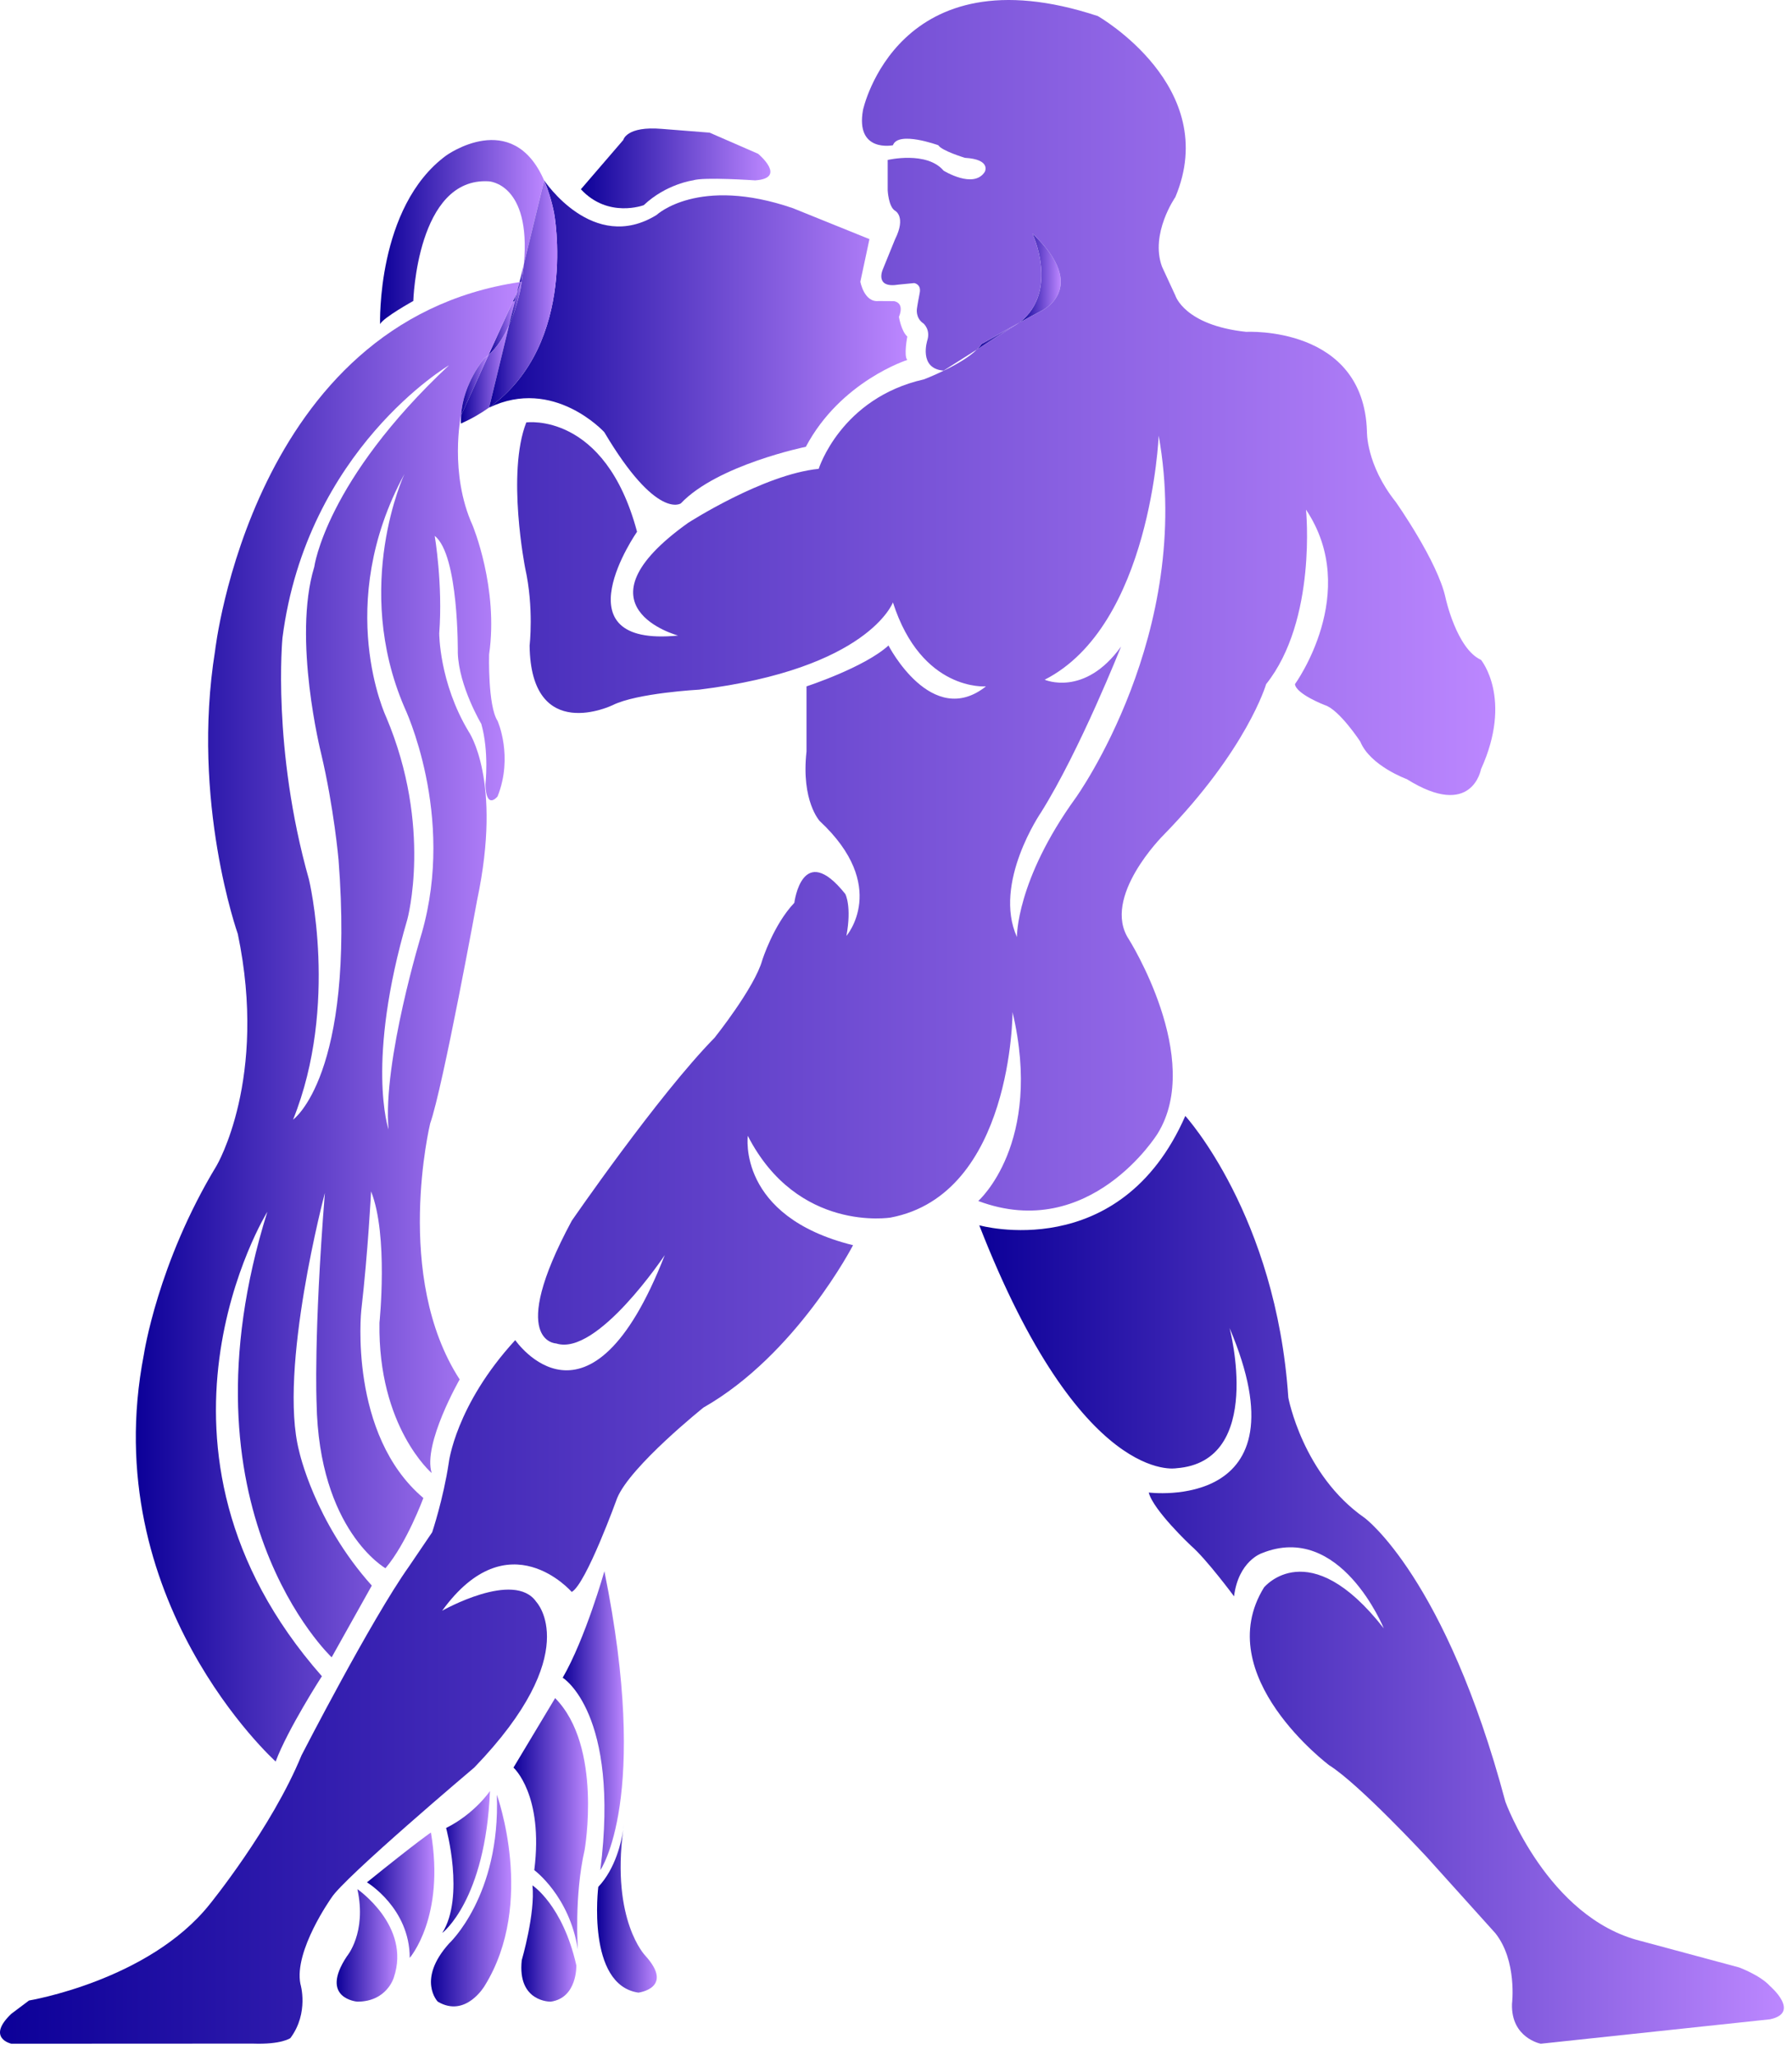 <svg width="109" height="125" viewBox="0 0 109 125" fill="none" xmlns="http://www.w3.org/2000/svg">
<path d="M62.8 14.202C62.8 14.202 64.434 17.674 62.042 19.594C62.467 19.361 62.912 19.123 63.339 18.902C63.339 18.902 66.327 17.528 62.8 14.202Z" fill="url(#paint0_linear_1768_2985)"/>
<path d="M30.966 19.769L31.322 18.3C31.282 18.312 31.236 18.327 31.185 18.343L29.716 21.58C30.259 21.113 30.666 20.438 30.966 19.769Z" fill="url(#paint1_linear_1768_2985)"/>
<path d="M31.457 17.743L31.185 18.343C31.236 18.327 31.282 18.312 31.322 18.299L31.457 17.743Z" fill="url(#paint2_linear_1768_2985)"/>
<path d="M62.042 19.595C60.789 20.279 59.702 20.917 59.702 20.917C59.632 21.029 59.533 21.141 59.422 21.251L62.041 19.596C62.041 19.596 62.041 19.595 62.042 19.595Z" fill="url(#paint3_linear_1768_2985)"/>
<path d="M61.856 56.971C60.377 53.681 63.322 49.391 63.322 49.391C65.689 45.621 68.189 39.311 68.189 39.311C65.965 42.401 63.543 41.326 63.543 41.326C70.007 38.037 70.478 26.489 70.478 26.489C72.636 38.508 65.429 48.511 65.429 48.511C61.79 53.544 61.856 56.971 61.856 56.971ZM59.503 73.018C66.303 75.569 70.412 68.924 70.412 68.924C73.241 64.358 68.662 57.106 68.662 57.106C66.977 54.554 70.749 50.794 70.749 50.794C75.871 45.556 77.013 41.595 77.013 41.595C80.117 37.701 79.439 30.986 79.439 30.986C82.81 36.023 78.767 41.595 78.767 41.595C78.837 42.2 80.587 42.871 80.587 42.871C81.461 43.14 82.741 45.089 82.741 45.089C83.346 46.565 85.57 47.37 85.57 47.37C89.545 49.855 90.083 46.767 90.083 46.767C92.037 42.47 90.083 40.118 90.083 40.118C88.6 39.448 87.929 36.359 87.929 36.359C87.458 34.142 84.898 30.518 84.898 30.518C83.079 28.234 83.145 26.219 83.145 26.219C82.941 19.775 75.805 20.177 75.805 20.177C72.03 19.775 71.49 17.963 71.49 17.963L70.681 16.216C69.941 14.203 71.49 11.987 71.49 11.987C74.319 5.272 66.776 0.977 66.776 0.977C54.582 -3.052 52.493 6.683 52.493 6.683C52.023 9.3 54.313 8.831 54.313 8.831C54.633 7.937 57.075 8.831 57.075 8.831C57.276 9.167 58.692 9.596 58.692 9.596C60.307 9.689 59.904 10.442 59.904 10.442C59.23 11.515 57.394 10.375 57.394 10.375C56.37 9.167 53.994 9.725 53.994 9.725V11.565C53.994 11.565 54.04 12.562 54.44 12.81C54.44 12.81 55.14 13.16 54.44 14.553L53.691 16.395C53.691 16.395 53.182 17.549 54.66 17.303L55.606 17.211C55.606 17.211 56.016 17.267 55.952 17.749C55.948 17.769 55.92 17.942 55.914 17.962C55.806 18.5 55.774 18.763 55.774 18.763C55.774 18.763 55.666 19.335 56.177 19.672C56.177 19.672 56.607 20.043 56.406 20.687C56.406 20.687 55.847 22.411 57.394 22.533L59.422 21.25C59.533 21.14 59.631 21.028 59.702 20.916C59.702 20.916 60.789 20.279 62.042 19.594C64.434 17.674 62.8 14.202 62.8 14.202C66.327 17.528 63.339 18.902 63.339 18.902C62.912 19.123 62.467 19.361 62.042 19.594C62.041 19.594 62.04 19.595 62.04 19.595L59.422 21.25C58.465 22.202 56.2 23.064 56.2 23.064C51.144 24.205 49.798 28.504 49.798 28.504C46.431 28.838 41.85 31.793 41.85 31.793C34.708 36.894 41.245 38.641 41.245 38.641C33.831 39.379 38.749 32.33 38.749 32.33C36.795 25.012 32.012 25.683 32.012 25.683C30.802 28.772 31.945 34.545 31.945 34.545C32.484 36.963 32.214 39.245 32.214 39.245C32.284 45.289 37.267 42.871 37.267 42.871C38.749 42.133 42.524 41.93 42.524 41.93C52.83 40.655 54.313 36.625 54.313 36.625C56.063 42.067 59.973 41.73 59.973 41.73C56.671 44.349 54.043 39.245 54.043 39.245C52.574 40.584 49.057 41.73 49.057 41.73V45.689C48.721 48.712 49.864 49.922 49.864 49.922C54.109 53.881 51.483 56.904 51.483 56.904C51.82 55.089 51.416 54.352 51.416 54.352C48.789 51.062 48.316 54.889 48.316 54.889C47.039 56.233 46.364 58.382 46.364 58.382C45.892 60.059 43.467 63.09 43.467 63.09C40.031 66.59 34.775 74.225 34.775 74.225C30.802 81.612 33.831 81.68 33.831 81.68C36.322 82.484 40.435 76.307 40.435 76.307C35.853 88.054 31.34 81.477 31.34 81.477C27.7 85.44 27.297 88.931 27.297 88.931C26.963 91.146 26.287 93.159 26.287 93.159L24.874 95.242C22.584 98.464 18.339 106.722 18.339 106.722C16.52 111.155 12.747 115.787 12.747 115.787C9.044 120.42 1.765 121.627 1.765 121.627L0.689 122.435C-0.861 123.912 0.689 124.255 0.689 124.255L15.375 124.248C17.125 124.312 17.664 123.912 17.664 123.912C18.812 122.368 18.273 120.62 18.273 120.62C17.867 118.606 20.159 115.383 20.159 115.383C20.898 114.176 28.848 107.463 28.848 107.463C35.586 100.479 32.62 97.39 32.62 97.39C31.274 95.443 26.896 97.929 26.896 97.929C30.934 92.354 34.775 96.787 34.775 96.787C35.65 96.316 37.54 91.08 37.54 91.08C38.344 89.132 42.793 85.574 42.793 85.574C48.453 82.351 51.887 75.706 51.887 75.706C44.813 73.957 45.486 69.058 45.486 69.058C48.519 74.964 54.178 74.025 54.178 74.025C61.589 72.617 61.589 61.536 61.589 61.536C63.474 69.528 59.503 73.018 59.503 73.018Z" fill="url(#paint4_linear_1768_2985)"/>
<path d="M107.667 120.754C107.06 120.084 105.779 119.616 105.779 119.616L99.785 118.003C94.126 116.591 91.567 109.543 91.567 109.543C87.929 95.914 83.009 92.288 83.009 92.288C79.236 89.669 78.363 84.97 78.363 84.97C77.621 73.89 72.097 67.847 72.097 67.847C68.119 76.912 59.565 74.496 59.565 74.496C65.765 90.407 71.557 89.266 71.557 89.266C76.948 88.863 74.789 80.74 74.789 80.74C79.572 91.983 69.873 90.743 69.873 90.743C70.144 91.817 72.431 93.965 72.431 93.965C73.373 94.773 75.062 97.055 75.062 97.055C75.33 94.906 76.742 94.436 76.742 94.436C81.527 92.488 84.17 99.002 84.17 99.002C79.606 93.159 76.881 96.518 76.881 96.518C73.577 101.888 80.853 107.327 80.853 107.327C82.673 108.469 86.78 112.899 86.78 112.899L90.953 117.532C92.294 119.21 91.969 121.83 91.969 121.83C91.902 123.912 93.72 124.255 93.72 124.255L107.667 122.769C109.552 122.368 107.667 120.754 107.667 120.754Z" fill="url(#paint5_linear_1768_2985)"/>
<path d="M29.752 24.776L29.751 24.782C33.674 22.894 36.757 26.276 36.757 26.276C39.938 31.64 41.413 30.606 41.413 30.606C43.626 28.266 49.017 27.164 49.017 27.164C51.136 23.171 55.188 21.884 55.188 21.884C54.959 21.653 55.188 20.46 55.188 20.46C54.819 20.139 54.679 19.268 54.679 19.268C55.049 18.35 54.359 18.309 54.359 18.309L53.437 18.303C52.561 18.395 52.332 17.128 52.332 17.128L52.885 14.538L48.231 12.658C42.473 10.682 39.938 13.069 39.938 13.069C36.068 15.457 33.1 10.966 33.1 10.966L33.098 10.974C33.332 11.513 33.538 12.153 33.698 12.927C33.698 12.927 35.214 20.898 29.752 24.776Z" fill="url(#paint6_linear_1768_2985)"/>
<path d="M31.867 16.049L31.6 17.153C31.644 17.146 31.685 17.135 31.729 17.129C31.79 16.746 31.837 16.386 31.867 16.049Z" fill="url(#paint7_linear_1768_2985)"/>
<path d="M31.322 18.299L30.966 19.769C31.481 18.618 31.676 17.491 31.676 17.491C31.698 17.369 31.708 17.266 31.727 17.15L31.457 17.743L31.322 18.299Z" fill="url(#paint8_linear_1768_2985)"/>
<path d="M39.156 12.474C40.531 11.179 42.151 10.966 42.151 10.966C42.795 10.746 45.93 10.966 45.93 10.966C47.908 10.838 46.113 9.35 46.113 9.35L43.163 8.065L40.264 7.836C38.098 7.651 37.913 8.509 37.913 8.509L35.333 11.506C36.987 13.297 39.156 12.474 39.156 12.474Z" fill="url(#paint9_linear_1768_2985)"/>
<path d="M17.181 38.781C18.657 27.302 27.314 22.206 27.314 22.206C19.807 29.232 19.116 34.465 19.116 34.465C17.78 38.826 19.531 45.804 19.531 45.804C20.314 49.104 20.593 52.28 20.593 52.28C21.604 65.41 17.827 68.073 17.827 68.073C20.636 61.094 18.793 53.471 18.793 53.471C16.536 45.484 17.181 38.781 17.181 38.781ZM25.654 56.734C25.654 56.734 23.263 64.535 23.634 68.671C23.634 68.671 22.232 64.584 24.775 55.905C24.775 55.905 26.324 50.295 23.492 43.601C23.492 43.601 20.268 36.806 24.6 28.819C24.6 28.819 21.418 35.611 24.6 43.005C24.6 43.005 27.722 49.525 25.654 56.734ZM16.767 107.097C17.505 105.124 19.579 101.912 19.579 101.912C7.369 88.045 16.262 73.673 16.262 73.673C10.596 91.763 20.174 100.762 20.174 100.762L22.615 96.401C19.116 92.498 18.195 88.228 18.195 88.228C16.907 83.269 19.761 72.527 19.761 72.527C19.072 81.204 19.256 85.29 19.256 85.29C19.392 93.048 23.446 95.346 23.446 95.346C24.736 93.83 25.752 91.076 25.752 91.076C21.19 87.219 21.973 79.689 21.973 79.689C22.391 76.059 22.571 72.435 22.571 72.435C23.634 75.097 23.081 80.421 23.081 80.421C22.983 86.758 26.258 89.559 26.258 89.559C25.704 87.796 27.96 83.867 27.96 83.867C23.907 77.622 26.166 68.303 26.166 68.303C26.945 66.098 29.024 54.713 29.024 54.713C30.57 47.4 28.503 44.474 28.503 44.474C26.709 41.487 26.717 38.506 26.717 38.506C26.945 35.521 26.442 32.582 26.442 32.582C27.914 33.731 27.847 39.698 27.847 39.698C27.914 41.73 29.276 44.013 29.276 44.013C29.758 45.714 29.526 47.687 29.526 47.687C29.575 49.295 30.266 48.42 30.266 48.42C31.232 45.988 30.266 43.83 30.266 43.83C29.666 42.912 29.75 39.791 29.75 39.791C30.337 35.751 28.745 31.94 28.745 31.94C27.314 28.772 28.035 25.281 28.035 25.281L28.05 25.249C28.155 23.329 29.448 21.787 29.448 21.787C29.542 21.724 29.629 21.654 29.715 21.579L31.184 18.343L31.457 17.743L31.599 17.153C15.331 19.569 13.083 39.56 13.083 39.56C11.606 48.744 14.464 56.779 14.464 56.779C16.306 65.593 13.173 70.874 13.173 70.874C9.581 76.796 8.751 82.351 8.751 82.351C5.851 97.275 16.767 107.097 16.767 107.097Z" fill="url(#paint10_linear_1768_2985)"/>
<path d="M31.727 17.149C31.727 17.142 31.728 17.136 31.729 17.129C31.685 17.136 31.644 17.146 31.6 17.153L31.457 17.743L31.727 17.149Z" fill="url(#paint11_linear_1768_2985)"/>
<path d="M36.763 95.53C36.763 95.53 35.609 99.614 34.227 102.002C34.227 102.002 37.717 104.125 36.516 113.701C36.516 113.701 39.571 109.349 36.763 95.53Z" fill="url(#paint12_linear_1768_2985)"/>
<path d="M37.907 111.246C37.804 111.944 37.456 113.588 36.391 114.72C36.391 114.72 35.654 120.688 38.834 121.148C38.834 121.148 41.042 120.871 39.248 118.898C39.248 118.898 37.177 116.774 37.907 111.246Z" fill="url(#paint13_linear_1768_2985)"/>
<path d="M37.907 111.246C37.938 111.037 37.949 110.91 37.949 110.91C37.932 111.026 37.923 111.132 37.907 111.246Z" fill="url(#paint14_linear_1768_2985)"/>
<path d="M31.232 107.466C31.232 107.466 33.077 109.102 32.499 113.701C32.499 113.701 34.642 115.272 35.148 118.53C35.148 118.53 34.918 115.272 35.562 112.47C35.562 112.47 36.668 106.18 33.767 103.242L31.232 107.466Z" fill="url(#paint15_linear_1768_2985)"/>
<path d="M32.387 114.629C32.568 116.326 31.737 119.174 31.737 119.174C31.459 121.744 33.501 121.697 33.501 121.697C35.123 121.468 35.057 119.494 35.057 119.494C34.227 115.815 32.387 114.629 32.387 114.629Z" fill="url(#paint16_linear_1768_2985)"/>
<path d="M27.315 118.161C25.337 120.366 26.627 121.697 26.627 121.697C28.332 122.708 29.481 120.734 29.481 120.734C32.614 115.683 30.221 109.118 30.221 109.118C30.45 115.271 27.315 118.161 27.315 118.161Z" fill="url(#paint17_linear_1768_2985)"/>
<path d="M29.804 108.888C29.804 108.888 28.884 110.266 27.135 111.139C27.135 111.139 28.284 115.315 26.903 117.519C26.903 117.519 29.527 115.552 29.804 108.888Z" fill="url(#paint18_linear_1768_2985)"/>
<path d="M21.739 114.857C22.32 117.519 21.098 118.943 21.098 118.943C19.395 121.515 21.739 121.697 21.739 121.697C23.538 121.697 23.955 120.228 23.955 120.228C25.014 117.107 21.739 114.857 21.739 114.857Z" fill="url(#paint19_linear_1768_2985)"/>
<path d="M26.211 111.413C26.211 111.413 25.487 111.887 22.32 114.443C22.32 114.443 24.922 116.005 24.922 119.035C24.922 119.035 27.092 116.556 26.211 111.413Z" fill="url(#paint20_linear_1768_2985)"/>
<path d="M29.716 21.579L28.05 25.249C28.042 25.415 28.025 25.579 28.036 25.75C28.675 25.469 29.242 25.139 29.752 24.776L30.965 19.768C30.666 20.437 30.259 21.112 29.716 21.579Z" fill="url(#paint21_linear_1768_2985)"/>
<path d="M27.129 9.463C22.891 12.588 23.119 19.706 23.119 19.706C23.32 19.305 25.14 18.298 25.14 18.298C25.14 18.298 25.357 10.754 29.733 11.025C29.733 11.025 32.316 11.139 31.867 16.049L33.098 10.974C31.166 6.53 27.129 9.463 27.129 9.463Z" fill="url(#paint22_linear_1768_2985)"/>
<path d="M31.737 17.128L31.727 17.149C31.708 17.266 31.698 17.369 31.677 17.491C31.677 17.491 31.481 18.618 30.966 19.768L29.752 24.776C35.214 20.898 33.699 12.927 33.699 12.927C33.538 12.153 33.332 11.513 33.099 10.974L31.868 16.049C31.837 16.386 31.791 16.746 31.73 17.129C31.732 17.129 31.734 17.128 31.737 17.128Z" fill="url(#paint23_linear_1768_2985)"/>
<path d="M29.449 21.787C29.449 21.787 28.156 23.329 28.051 25.25L29.716 21.579C29.63 21.654 29.542 21.725 29.449 21.787Z" fill="url(#paint24_linear_1768_2985)"/>
<path d="M31.729 17.129C31.728 17.136 31.727 17.142 31.727 17.149L31.736 17.128C31.733 17.128 31.732 17.129 31.729 17.129Z" fill="url(#paint25_linear_1768_2985)"/>
<defs>
<linearGradient id="paint0_linear_1768_2985" x1="62.042" y1="16.898" x2="64.52" y2="16.898" gradientUnits="userSpaceOnUse">
<stop stop-color="#0C0098"/>
<stop offset="1" stop-color="#BC87FF"/>
</linearGradient>
<linearGradient id="paint1_linear_1768_2985" x1="29.716" y1="19.94" x2="31.322" y2="19.94" gradientUnits="userSpaceOnUse">
<stop stop-color="#0C0098"/>
<stop offset="1" stop-color="#BC87FF"/>
</linearGradient>
<linearGradient id="paint2_linear_1768_2985" x1="31.185" y1="18.043" x2="31.457" y2="18.043" gradientUnits="userSpaceOnUse">
<stop stop-color="#0C0098"/>
<stop offset="1" stop-color="#BC87FF"/>
</linearGradient>
<linearGradient id="paint3_linear_1768_2985" x1="59.422" y1="20.423" x2="62.042" y2="20.423" gradientUnits="userSpaceOnUse">
<stop stop-color="#0C0098"/>
<stop offset="1" stop-color="#BC87FF"/>
</linearGradient>
<linearGradient id="paint4_linear_1768_2985" x1="0" y1="62.128" x2="90.952" y2="62.128" gradientUnits="userSpaceOnUse">
<stop stop-color="#0C0098"/>
<stop offset="1" stop-color="#BC87FF"/>
</linearGradient>
<linearGradient id="paint5_linear_1768_2985" x1="59.565" y1="96.051" x2="108.505" y2="96.051" gradientUnits="userSpaceOnUse">
<stop stop-color="#0C0098"/>
<stop offset="1" stop-color="#BC87FF"/>
</linearGradient>
<linearGradient id="paint6_linear_1768_2985" x1="29.751" y1="20.826" x2="55.188" y2="20.826" gradientUnits="userSpaceOnUse">
<stop stop-color="#0C0098"/>
<stop offset="1" stop-color="#BC87FF"/>
</linearGradient>
<linearGradient id="paint7_linear_1768_2985" x1="31.6" y1="16.601" x2="31.867" y2="16.601" gradientUnits="userSpaceOnUse">
<stop stop-color="#0C0098"/>
<stop offset="1" stop-color="#BC87FF"/>
</linearGradient>
<linearGradient id="paint8_linear_1768_2985" x1="30.966" y1="18.459" x2="31.727" y2="18.459" gradientUnits="userSpaceOnUse">
<stop stop-color="#0C0098"/>
<stop offset="1" stop-color="#BC87FF"/>
</linearGradient>
<linearGradient id="paint9_linear_1768_2985" x1="35.333" y1="10.237" x2="46.859" y2="10.237" gradientUnits="userSpaceOnUse">
<stop stop-color="#0C0098"/>
<stop offset="1" stop-color="#BC87FF"/>
</linearGradient>
<linearGradient id="paint10_linear_1768_2985" x1="8.261" y1="62.125" x2="31.599" y2="62.125" gradientUnits="userSpaceOnUse">
<stop stop-color="#0C0098"/>
<stop offset="1" stop-color="#BC87FF"/>
</linearGradient>
<linearGradient id="paint11_linear_1768_2985" x1="31.457" y1="17.436" x2="31.729" y2="17.436" gradientUnits="userSpaceOnUse">
<stop stop-color="#0C0098"/>
<stop offset="1" stop-color="#BC87FF"/>
</linearGradient>
<linearGradient id="paint12_linear_1768_2985" x1="34.227" y1="104.616" x2="37.95" y2="104.616" gradientUnits="userSpaceOnUse">
<stop stop-color="#0C0098"/>
<stop offset="1" stop-color="#BC87FF"/>
</linearGradient>
<linearGradient id="paint13_linear_1768_2985" x1="36.317" y1="116.197" x2="39.951" y2="116.197" gradientUnits="userSpaceOnUse">
<stop stop-color="#0C0098"/>
<stop offset="1" stop-color="#BC87FF"/>
</linearGradient>
<linearGradient id="paint14_linear_1768_2985" x1="37.907" y1="111.078" x2="37.949" y2="111.078" gradientUnits="userSpaceOnUse">
<stop stop-color="#0C0098"/>
<stop offset="1" stop-color="#BC87FF"/>
</linearGradient>
<linearGradient id="paint15_linear_1768_2985" x1="31.232" y1="110.886" x2="35.769" y2="110.886" gradientUnits="userSpaceOnUse">
<stop stop-color="#0C0098"/>
<stop offset="1" stop-color="#BC87FF"/>
</linearGradient>
<linearGradient id="paint16_linear_1768_2985" x1="31.711" y1="118.163" x2="35.057" y2="118.163" gradientUnits="userSpaceOnUse">
<stop stop-color="#0C0098"/>
<stop offset="1" stop-color="#BC87FF"/>
</linearGradient>
<linearGradient id="paint17_linear_1768_2985" x1="26.214" y1="115.551" x2="31.095" y2="115.551" gradientUnits="userSpaceOnUse">
<stop stop-color="#0C0098"/>
<stop offset="1" stop-color="#BC87FF"/>
</linearGradient>
<linearGradient id="paint18_linear_1768_2985" x1="26.903" y1="113.204" x2="29.804" y2="113.204" gradientUnits="userSpaceOnUse">
<stop stop-color="#0C0098"/>
<stop offset="1" stop-color="#BC87FF"/>
</linearGradient>
<linearGradient id="paint19_linear_1768_2985" x1="20.477" y1="118.277" x2="24.166" y2="118.277" gradientUnits="userSpaceOnUse">
<stop stop-color="#0C0098"/>
<stop offset="1" stop-color="#BC87FF"/>
</linearGradient>
<linearGradient id="paint20_linear_1768_2985" x1="22.32" y1="115.224" x2="26.422" y2="115.224" gradientUnits="userSpaceOnUse">
<stop stop-color="#0C0098"/>
<stop offset="1" stop-color="#BC87FF"/>
</linearGradient>
<linearGradient id="paint21_linear_1768_2985" x1="28.032" y1="22.759" x2="30.965" y2="22.759" gradientUnits="userSpaceOnUse">
<stop stop-color="#0C0098"/>
<stop offset="1" stop-color="#BC87FF"/>
</linearGradient>
<linearGradient id="paint22_linear_1768_2985" x1="23.117" y1="14.11" x2="33.098" y2="14.11" gradientUnits="userSpaceOnUse">
<stop stop-color="#0C0098"/>
<stop offset="1" stop-color="#BC87FF"/>
</linearGradient>
<linearGradient id="paint23_linear_1768_2985" x1="29.752" y1="17.875" x2="33.892" y2="17.875" gradientUnits="userSpaceOnUse">
<stop stop-color="#0C0098"/>
<stop offset="1" stop-color="#BC87FF"/>
</linearGradient>
<linearGradient id="paint24_linear_1768_2985" x1="28.051" y1="23.415" x2="29.716" y2="23.415" gradientUnits="userSpaceOnUse">
<stop stop-color="#0C0098"/>
<stop offset="1" stop-color="#BC87FF"/>
</linearGradient>
<linearGradient id="paint25_linear_1768_2985" x1="31.727" y1="17.139" x2="31.736" y2="17.139" gradientUnits="userSpaceOnUse">
<stop stop-color="#0C0098"/>
<stop offset="1" stop-color="#BC87FF"/>
</linearGradient>
</defs>
</svg>
